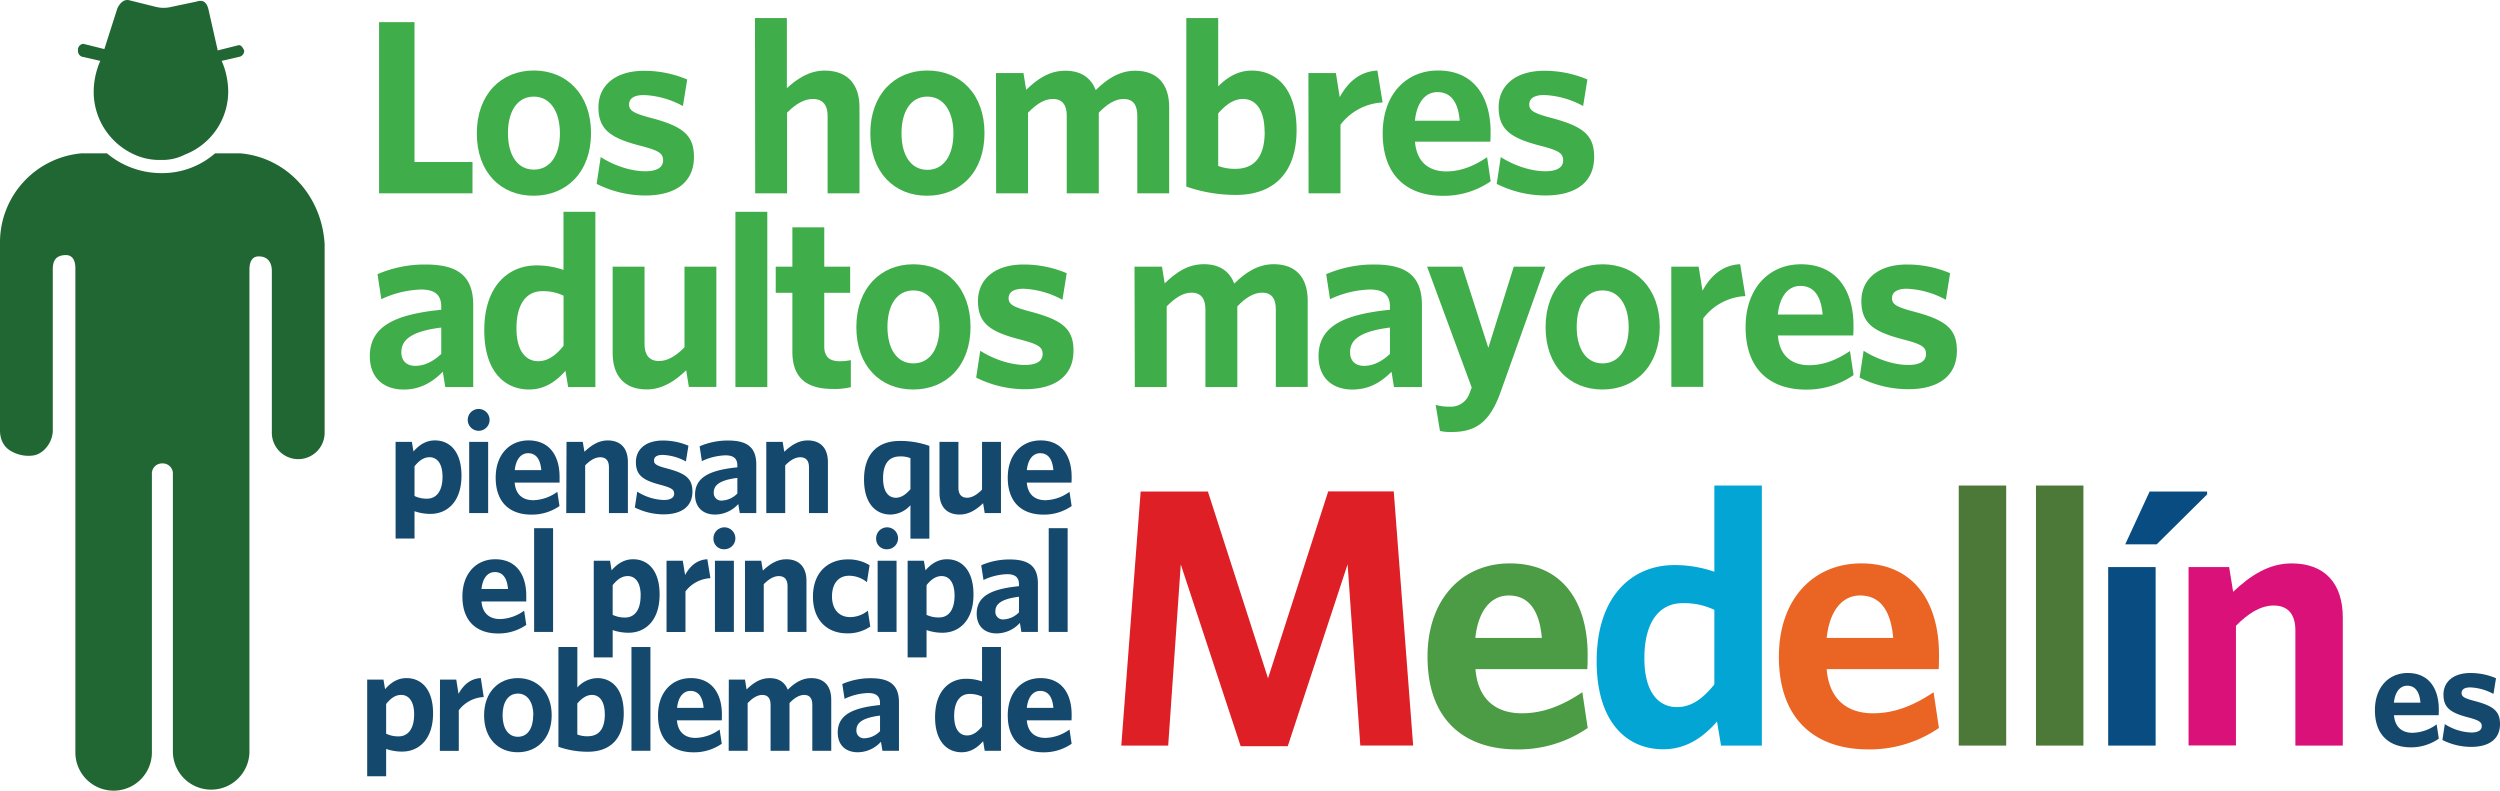 <svg xmlns="http://www.w3.org/2000/svg" viewBox="0 0 862.44 272.76"><title>Asset 8</title><g id="Layer_2" data-name="Layer 2"><g id="Capa_1" data-name="Capa 1"><g id="mayor_hombre"><path d="M82.39,15.57l-7.28,1.82L71.92,3.27C71.47,1.45,70.56-.37,67.83.54L59.18,2.36a11,11,0,0,1-5.46,0L44.61.09c-1.82-.46-3.19.91-4.1,2.73L36,16.93l-7.28-1.82a2.08,2.08,0,0,0-1.82,2.28,2.08,2.08,0,0,0,1.82,2.27L34.6,21A26.91,26.91,0,0,0,32.32,31.5,23.74,23.74,0,0,0,46.43,53.35a20.47,20.47,0,0,0,9.11,1.82,16.73,16.73,0,0,0,8.19-1.82,23.37,23.37,0,0,0,15-21.85A27.08,27.08,0,0,0,76.48,21l5.91-1.37a2.09,2.09,0,0,0,1.83-2.27C83.76,16.48,83.3,15.57,82.39,15.57Z" style="fill:#216734"/><path d="M82.85,52.89H74.2a27.76,27.76,0,0,1-18.66,6.83,29.28,29.28,0,0,1-18.67-6.83H28.22A30.83,30.83,0,0,0,0,83.85v64.64c0,3.19,1.37,5.92,4.1,7.28a11.79,11.79,0,0,0,7.28,1.37c3.64-.46,6.83-4.55,6.83-8.65V93c0-2.27.45-5,4.55-5C25.49,88,26,90.68,26,92.5V259.56a13.2,13.2,0,0,0,26.4,0V163.51A3.48,3.48,0,0,1,56,159.87h0a3.48,3.48,0,0,1,3.64,3.64v96.05a13.21,13.21,0,0,0,26.41,0V93c0-1.82.45-4.55,3.18-4.55,3.64,0,4.55,2.73,4.55,5v55.53a9.11,9.11,0,1,0,18.21,0V84.3C111.07,67.46,98.78,54.26,82.85,52.89Z" style="fill:#216734"/></g><path d="M819.29,245c0-8,4.83-12.83,11.32-12.83,7.45,0,10.72,5.57,10.72,12.56,0,.6,0,1.33-.05,2H825.87c.32,4.09,2.76,6.07,6.4,6.07a14.67,14.67,0,0,0,8.32-2.9l.74,4.92a16.84,16.84,0,0,1-9.8,3C824.49,257.72,819.29,253.81,819.29,245ZM835,242.4c-.33-3.77-1.8-5.84-4.56-5.84-2.35,0-4.19,1.93-4.6,5.84Z" style="fill:#14486d"/><path d="M842.57,255.28l.83-5.48a18.12,18.12,0,0,0,9.11,2.9c2.43,0,3.63-.82,3.63-2.2s-.87-2-4.6-3c-6.07-1.57-8.6-3.27-8.6-7.87,0-4.42,3.4-7.46,9.29-7.46a22.46,22.46,0,0,1,8.83,1.8l-.87,5.43a18.09,18.09,0,0,0-8-2.26c-2.07,0-3,.74-3,1.94s.83,1.79,4.37,2.71c6.44,1.7,8.88,3.4,8.88,8,0,5-3.54,7.87-10,7.87A22.21,22.21,0,0,1,842.57,255.28Z" style="fill:#14486d"/><path d="M407.34,194.71,403,257.21H386.82l6.68-87.65h23.19L437.44,234l20.76-64.47h22.61l6.69,87.65H469.27l-4.38-62.5-20.64,62.73H428Z" style="fill:#de1f26"/><path d="M492.46,226.54c0-20.07,12.11-32.18,28.37-32.18,18.68,0,26.87,13.95,26.87,31.48,0,1.5,0,3.35-.12,5H509c.81,10.27,6.92,15.23,16,15.23,7.5,0,14.18-2.77,20.87-7.27l1.85,12.34a42.2,42.2,0,0,1-24.57,7.38C505.49,258.48,492.46,248.68,492.46,226.54Zm39.44-6.46c-.81-9.46-4.5-14.65-11.42-14.65-5.88,0-10.49,4.84-11.53,14.65Z" style="fill:#4c9b45"/><path d="M550.81,228.15c0-23.06,12.69-33.21,26.76-33.21a41.63,41.63,0,0,1,13.84,2.3V167.49h16.38v89.72H593.72l-1.39-8.3c-4.38,5-10.26,9.57-18.57,9.57C561,258.48,550.81,248.91,550.81,228.15Zm40.6,8V210.39a24.05,24.05,0,0,0-11-2.31c-7.61,0-13.14,6-13.14,19,0,11.53,4.72,16.84,11.18,16.84C583.57,244,587.6,240.84,591.41,236.11Z" style="fill:#03a5d4"/><path d="M613.67,226.54c0-20.07,12.11-32.18,28.37-32.18,18.68,0,26.87,13.95,26.87,31.48,0,1.5,0,3.35-.11,5H630.16c.81,10.27,6.92,15.23,16,15.23,7.5,0,14.19-2.77,20.88-7.27l1.84,12.34a42.19,42.19,0,0,1-24.56,7.38C626.7,258.48,613.67,248.68,613.67,226.54Zm39.44-6.46c-.81-9.46-4.5-14.65-11.42-14.65-5.88,0-10.49,4.84-11.53,14.65Z" style="fill:#ea6524"/><path d="M675.72,167.49h16.37v89.72H675.72Z" style="fill:#4c7838"/><path d="M702.36,167.49h16.37v89.72H702.36Z" style="fill:#4c7838"/><path d="M727.27,195.63h16.37v61.58H727.27Zm14.3-26.07H761.4v1L744,187.79H733.15Z" style="fill:#094c81"/><path d="M755,195.63H769l1.38,8.53c5.77-5.42,12.11-9.8,20.18-9.8,11.54,0,17.65,7,17.65,18.68v44.17H791.85V217.43c0-5.08-2.19-8.54-7.5-8.54-4.49,0-8.88,2.77-13,7v41.28H755Z" style="fill:#da1179"/><path d="M130.77,7.64H143V55.89h20v10.8H130.77Z" style="fill:#3fad49"/><path d="M164.49,46c0-13.45,8.39-21.68,19.66-21.68s19.74,8.16,19.74,21.6-8.4,21.6-19.82,21.6C172.81,67.55,164.49,59.47,164.49,46Zm28.67,0c0-7.39-3.26-12.67-9-12.67s-8.93,5.13-8.93,12.59,3.18,12.59,8.93,12.59S193.16,53.41,193.16,46Z" style="fill:#3fad49"/><path d="M205.83,63.43l1.4-9.25c4.66,3,10.49,4.9,15.38,4.9,4.12,0,6.14-1.4,6.14-3.73,0-2.49-1.47-3.42-7.77-5.05-10.25-2.64-14.53-5.52-14.53-13.29,0-7.46,5.75-12.58,15.7-12.58a37.78,37.78,0,0,1,14.92,3l-1.48,9.16a30.47,30.47,0,0,0-13.44-3.8c-3.5,0-5.13,1.24-5.13,3.26s1.4,3,7.38,4.58c10.88,2.88,15,5.75,15,13.52,0,8.47-6,13.29-16.86,13.29A37.48,37.48,0,0,1,205.83,63.43Z" style="fill:#3fad49"/><path d="M260.45,6.24h11V30.41c3.49-3.19,7.69-6.06,13.05-6.06,7.85,0,12,4.74,12,12.58V66.69h-11V39.89c0-3.42-1.47-5.75-5.12-5.75-3,0-6.07,1.86-8.86,4.74V66.69h-11Z" style="fill:#3fad49"/><path d="M300.24,46c0-13.45,8.39-21.68,19.66-21.68,11.42,0,19.73,8.16,19.73,21.6s-8.39,21.6-19.81,21.6C308.55,67.55,300.24,59.47,300.24,46Zm28.67,0c0-7.39-3.26-12.67-9-12.67S311,38.49,311,46s3.19,12.59,8.94,12.59S328.91,53.41,328.91,46Z" style="fill:#3fad49"/><path d="M343.6,25.2h9.47L354,31c3.88-3.73,7.92-6.6,13.52-6.6,5.75,0,8.93,2.72,10.49,6.68,3.73-3.73,8.15-6.68,13.59-6.68,7.77,0,11.74,4.74,11.74,12.58V66.69h-11V39.89c0-3.42-1.24-5.75-4.74-5.75-2.95,0-5.82,1.86-8.54,4.74V66.69H368V39.89c0-3.42-1.32-5.75-4.81-5.75-3,0-5.75,1.86-8.55,4.74V66.69h-11Z" style="fill:#3fad49"/><path d="M409.25,64.36V6.24h11V29.79c2.72-2.72,6.45-5.44,11.58-5.44,8.7,0,15.46,6.45,15.46,20.51,0,15.23-8.32,22.38-20.83,22.38A51.34,51.34,0,0,1,409.25,64.36Zm27-18.88c0-7.77-3.18-11.34-7.46-11.34-3.26,0-6.06,2.1-8.54,5v18.1a15.82,15.82,0,0,0,6,1C432.33,58.22,436.29,54.57,436.29,45.48Z" style="fill:#3fad49"/><path d="M451.37,25.2h9.48l1.32,8.32c2.64-4.82,6.6-8.86,13-9.17l1.79,11a19.43,19.43,0,0,0-14.53,7.69V66.69h-11Z" style="fill:#3fad49"/><path d="M477,46c0-13.52,8.16-21.68,19.11-21.68,12.59,0,18.11,9.4,18.11,21.21,0,1,0,2.25-.08,3.34h-26c.55,6.92,4.66,10.26,10.8,10.26,5.05,0,9.56-1.87,14.07-4.9l1.24,8.32a28.49,28.49,0,0,1-16.55,5C485.79,67.55,477,60.94,477,46Zm26.57-4.35c-.54-6.38-3-9.87-7.69-9.87-4,0-7.07,3.26-7.77,9.87Z" style="fill:#3fad49"/><path d="M516.33,63.43l1.4-9.25c4.66,3,10.49,4.9,15.38,4.9,4.12,0,6.14-1.4,6.14-3.73,0-2.49-1.48-3.42-7.77-5.05C521.22,47.66,517,44.78,517,37c0-7.46,5.75-12.58,15.7-12.58a37.73,37.73,0,0,1,14.91,3l-1.47,9.16a30.47,30.47,0,0,0-13.44-3.8c-3.5,0-5.13,1.24-5.13,3.26s1.4,3,7.38,4.58c10.88,2.88,15,5.75,15,13.52,0,8.47-6,13.29-16.86,13.29A37.47,37.47,0,0,1,516.33,63.43Z" style="fill:#3fad49"/><path d="M127.58,122.87c0-9.94,8-14.37,24.64-16v-1.09c0-4.27-2.49-5.9-6.92-5.9a34.28,34.28,0,0,0-13.75,3.34l-1.32-8.63a41.06,41.06,0,0,1,16.62-3.34c11,0,16.4,3.89,16.4,14v28.28h-9.64l-.85-5.28c-3.42,3.41-7.54,6.13-13.52,6.13C132.25,134.37,127.58,130.26,127.58,122.87Zm24.64-.77V113c-11.12,1.39-13.76,4.66-13.76,8.54,0,3,1.87,4.67,4.82,4.67C146.47,126.22,149.5,124.66,152.22,122.1Z" style="fill:#3fad49"/><path d="M167.06,113.94c0-15.54,8.55-22.38,18-22.38a28,28,0,0,1,9.33,1.56V73.07h11v60.45H196l-.93-5.6c-2.95,3.34-6.92,6.45-12.51,6.45C173.9,134.37,167.06,127.92,167.06,113.94Zm27.35,5.36V102a16.21,16.21,0,0,0-7.38-1.55c-5.13,0-8.86,4-8.86,12.82,0,7.77,3.18,11.34,7.54,11.34C189.12,124.58,191.84,122.49,194.41,119.3Z" style="fill:#3fad49"/><path d="M211.35,121.79V92h11v26.8c0,3.42,1.48,5.75,5,5.75,3,0,6-1.86,8.78-4.74V92h11v41.49h-9.48l-.93-5.75c-3.81,3.65-8.16,6.6-13.6,6.6C215.39,134.37,211.35,129.63,211.35,121.79Z" style="fill:#3fad49"/><path d="M253.7,73.07h11v60.45h-11Z" style="fill:#3fad49"/><path d="M273.35,121.32V101h-5.74V92h5.74V78.43h11V92h8.93v9h-8.93v18.49c0,3.34,1.55,5.13,5.36,5.13a18.08,18.08,0,0,0,3.81-.39v9.33a22.74,22.74,0,0,1-6,.62C279.1,134.22,273.35,131.11,273.35,121.32Z" style="fill:#3fad49"/><path d="M295.42,112.85c0-13.44,8.39-21.68,19.66-21.68,11.42,0,19.73,8.16,19.73,21.6s-8.39,21.6-19.81,21.6C303.74,134.37,295.42,126.29,295.42,112.85Zm28.67,0c0-7.38-3.26-12.66-9-12.66s-8.94,5.12-8.94,12.58,3.19,12.59,8.94,12.59S324.09,120.23,324.09,112.85Z" style="fill:#3fad49"/><path d="M336.76,130.26l1.4-9.25c4.66,2.95,10.49,4.89,15.38,4.89,4.12,0,6.14-1.39,6.14-3.72,0-2.49-1.48-3.42-7.77-5.06-10.26-2.64-14.53-5.51-14.53-13.28,0-7.46,5.75-12.59,15.7-12.59a37.9,37.9,0,0,1,14.91,3l-1.47,9.17a30.49,30.49,0,0,0-13.44-3.81c-3.5,0-5.13,1.25-5.13,3.27s1.4,3,7.38,4.58c10.88,2.87,15,5.75,15,13.52,0,8.47-6,13.29-16.86,13.29A37.6,37.6,0,0,1,336.76,130.26Z" style="fill:#3fad49"/><path d="M391.38,92h9.48l.93,5.75c3.89-3.73,7.93-6.61,13.52-6.61,5.75,0,8.94,2.72,10.49,6.69,3.73-3.73,8.16-6.69,13.6-6.69,7.77,0,11.73,4.74,11.73,12.59v29.76h-11V106.71c0-3.42-1.24-5.75-4.74-5.75-2.95,0-5.83,1.87-8.55,4.74v27.82h-11V106.71c0-3.42-1.32-5.75-4.82-5.75-2.95,0-5.75,1.87-8.54,4.74v27.82h-11Z" style="fill:#3fad49"/><path d="M454.87,122.87c0-9.94,8-14.37,24.63-16v-1.09c0-4.27-2.49-5.9-6.92-5.9a34.28,34.28,0,0,0-13.75,3.34l-1.32-8.63a41.08,41.08,0,0,1,16.63-3.34c10.95,0,16.39,3.89,16.39,14v28.28h-9.64l-.85-5.28c-3.42,3.41-7.54,6.13-13.52,6.13C459.53,134.37,454.87,130.26,454.87,122.87Zm24.63-.77V113c-11.11,1.39-13.76,4.66-13.76,8.54,0,3,1.87,4.67,4.82,4.67C473.75,126.22,476.78,124.66,479.5,122.1Z" style="fill:#3fad49"/><path d="M496.75,148.67l-1.48-9a16.66,16.66,0,0,0,4.9.62,6.75,6.75,0,0,0,6.68-4.35l.85-2.26L492.32,92h12.12l9,28,8.78-28h10.88l-15.46,43.35c-3.73,10.34-8.55,13.68-16.86,13.68A16.35,16.35,0,0,1,496.75,148.67Z" style="fill:#3fad49"/><path d="M533.19,112.85c0-13.44,8.39-21.68,19.66-21.68s19.73,8.16,19.73,21.6-8.39,21.6-19.81,21.6C541.51,134.37,533.19,126.29,533.19,112.85Zm28.67,0c0-7.38-3.26-12.66-9-12.66s-8.94,5.12-8.94,12.58,3.19,12.59,8.94,12.59S561.86,120.23,561.86,112.85Z" style="fill:#3fad49"/><path d="M576.55,92H586l1.32,8.31c2.64-4.82,6.6-8.86,13-9.17l1.79,11a19.4,19.4,0,0,0-14.53,7.69v23.62h-11Z" style="fill:#3fad49"/><path d="M602.19,112.85c0-13.52,8.16-21.68,19.11-21.68,12.59,0,18.11,9.4,18.11,21.22,0,1,0,2.25-.08,3.34h-26c.55,6.91,4.66,10.25,10.8,10.25,5,0,9.56-1.86,14.07-4.89l1.24,8.31a28.42,28.42,0,0,1-16.55,5C611,134.37,602.19,127.77,602.19,112.85Zm26.57-4.35c-.54-6.37-3-9.87-7.69-9.87-4,0-7.07,3.27-7.77,9.87Z" style="fill:#3fad49"/><path d="M641.51,130.26l1.4-9.25c4.66,2.95,10.49,4.89,15.38,4.89,4.12,0,6.14-1.39,6.14-3.72,0-2.49-1.48-3.42-7.77-5.06-10.26-2.64-14.53-5.51-14.53-13.28,0-7.46,5.75-12.59,15.7-12.59a37.9,37.9,0,0,1,14.91,3l-1.47,9.17a30.49,30.49,0,0,0-13.44-3.81c-3.5,0-5.13,1.25-5.13,3.27s1.4,3,7.38,4.58c10.88,2.87,15,5.75,15,13.52,0,8.47-6,13.29-16.86,13.29A37.6,37.6,0,0,1,641.51,130.26Z" style="fill:#3fad49"/><path d="M136.47,152.44h5.61l.56,3.31c1.74-2,4.09-3.82,7.4-3.82,5.11,0,9.16,3.82,9.16,12.15,0,9.15-5.06,13.2-10.68,13.2a16.56,16.56,0,0,1-5.52-.92v9.43h-6.53Zm16.19,12c0-4.6-1.93-6.71-4.46-6.71-2.07,0-3.68,1.24-5.2,3.13v10.25a9.58,9.58,0,0,0,4.37.92C150.41,172,152.66,169.64,152.66,164.44Z" style="fill:#14486d"/><path d="M161.36,144.85a3.77,3.77,0,0,1,7.54,0,3.77,3.77,0,0,1-7.54,0Zm.5,7.59h6.54V177h-6.54Z" style="fill:#14486d"/><path d="M171,164.77c0-8,4.83-12.84,11.32-12.84,7.45,0,10.72,5.57,10.72,12.56,0,.6,0,1.33,0,2H177.55c.32,4.09,2.76,6.07,6.39,6.07a14.7,14.7,0,0,0,8.33-2.9l.74,4.92a16.76,16.76,0,0,1-9.8,2.95C176.17,177.51,171,173.6,171,164.77Zm15.73-2.58c-.32-3.77-1.79-5.84-4.55-5.84-2.35,0-4.19,1.93-4.6,5.84Z" style="fill:#14486d"/><path d="M195.44,152.44h5.61l.56,3.4c2.3-2.16,4.83-3.91,8-3.91,4.6,0,7,2.81,7,7.45V177h-6.54V161.13c0-2-.87-3.4-3-3.4-1.79,0-3.54,1.1-5.2,2.8V177h-6.53Z" style="fill:#14486d"/><path d="M219,175.07l.83-5.47a18.1,18.1,0,0,0,9.1,2.89c2.44,0,3.64-.82,3.64-2.2s-.88-2-4.6-3c-6.07-1.57-8.6-3.27-8.6-7.87,0-4.42,3.4-7.45,9.29-7.45a22.46,22.46,0,0,1,8.83,1.79l-.87,5.43a18.09,18.09,0,0,0-8-2.26c-2.07,0-3,.74-3,1.94s.83,1.79,4.37,2.71c6.44,1.7,8.88,3.41,8.88,8,0,5-3.54,7.86-10,7.86A22.21,22.21,0,0,1,219,175.07Z" style="fill:#14486d"/><path d="M239.78,170.7c0-5.89,4.74-8.51,14.59-9.48v-.64c0-2.53-1.47-3.5-4.1-3.5a20.38,20.38,0,0,0-8.14,2l-.78-5.11a24.44,24.44,0,0,1,9.84-2c6.49,0,9.71,2.3,9.71,8.28V177h-5.7l-.51-3.12a10.87,10.87,0,0,1-8,3.63C242.55,177.51,239.78,175.07,239.78,170.7Zm14.59-.46v-5.38c-6.58.83-8.14,2.76-8.14,5.06a2.58,2.58,0,0,0,2.85,2.76A7.84,7.84,0,0,0,254.37,170.24Z" style="fill:#14486d"/><path d="M264.35,152.44H270l.55,3.4c2.3-2.16,4.83-3.91,8.06-3.91,4.6,0,7,2.81,7,7.45V177h-6.53V161.13c0-2-.87-3.4-3-3.4-1.79,0-3.54,1.1-5.2,2.8V177h-6.53Z" style="fill:#14486d"/><path d="M314.08,174.29a9.48,9.48,0,0,1-6.86,3.22c-5.11,0-9.15-3.82-9.15-12.1,0-9.06,4.92-13.3,12.33-13.3a30.19,30.19,0,0,1,10.21,1.71v32h-6.53Zm0-5.52V158.05a9.15,9.15,0,0,0-3.55-.6c-3.58,0-5.89,2.16-5.89,7.55,0,4.6,1.84,6.71,4.42,6.71C311,171.71,312.6,170.47,314.08,168.77Z" style="fill:#14486d"/><path d="M324.1,170.06V152.44h6.53v15.87c0,2,.88,3.4,2.95,3.4,1.79,0,3.54-1.1,5.2-2.8V152.44h6.53V177H339.7l-.55-3.4c-2.26,2.16-4.84,3.91-8.06,3.91C326.49,177.51,324.1,174.7,324.1,170.06Z" style="fill:#14486d"/><path d="M347.65,164.77c0-8,4.83-12.84,11.32-12.84,7.45,0,10.72,5.57,10.72,12.56,0,.6,0,1.33-.05,2H354.23c.32,4.09,2.76,6.07,6.4,6.07a14.64,14.64,0,0,0,8.32-2.9l.74,4.92a16.76,16.76,0,0,1-9.8,2.95C352.85,177.51,347.65,173.6,347.65,164.77Zm15.74-2.58c-.32-3.77-1.8-5.84-4.56-5.84-2.34,0-4.18,1.93-4.6,5.84Z" style="fill:#14486d"/><path d="M159.52,205.77c0-8,4.83-12.84,11.31-12.84,7.46,0,10.72,5.57,10.72,12.56,0,.6,0,1.33,0,2H166.1c.32,4.09,2.76,6.07,6.39,6.07a14.7,14.7,0,0,0,8.33-2.9l.73,4.92a16.74,16.74,0,0,1-9.8,2.95C164.72,218.51,159.52,214.6,159.52,205.77Zm15.73-2.58c-.32-3.77-1.79-5.84-4.55-5.84-2.35,0-4.19,1.93-4.6,5.84Z" style="fill:#14486d"/><path d="M184.26,182.21h6.54V218h-6.54Z" style="fill:#14486d"/><path d="M204.83,193.44h5.61l.55,3.31c1.75-2,4.1-3.82,7.41-3.82,5.1,0,9.15,3.82,9.15,12.15,0,9.15-5.06,13.2-10.67,13.2a16.52,16.52,0,0,1-5.52-.92v9.43h-6.53Zm16.19,12c0-4.6-1.93-6.71-4.46-6.71-2.07,0-3.68,1.24-5.2,3.13v10.25a9.58,9.58,0,0,0,4.37.92C218.77,213,221,210.64,221,205.44Z" style="fill:#14486d"/><path d="M229.94,193.44h5.61l.79,4.92c1.56-2.85,3.91-5.25,7.68-5.43l1.06,6.53a11.5,11.5,0,0,0-8.61,4.56v14h-6.53Z" style="fill:#14486d"/><path d="M246.13,185.85a3.78,3.78,0,1,1,3.78,3.63A3.58,3.58,0,0,1,246.13,185.85Zm.51,7.59h6.53V218h-6.53Z" style="fill:#14486d"/><path d="M257,193.44h5.61l.55,3.4c2.3-2.16,4.83-3.91,8.05-3.91,4.6,0,7,2.81,7,7.45V218h-6.53V202.13c0-2-.87-3.4-3-3.4-1.79,0-3.54,1.1-5.2,2.8V218H257Z" style="fill:#14486d"/><path d="M280.45,205.86c0-8.6,5.38-12.88,12-12.88a14,14,0,0,1,7.54,2l-.92,5.85a9.77,9.77,0,0,0-6.21-2.21c-3.36,0-5.84,2.44-5.84,7.13s2.67,7.13,6.21,7.13a9.73,9.73,0,0,0,6.16-2.21l.83,5.48a13.7,13.7,0,0,1-8.05,2.34C285.28,218.46,280.45,213.86,280.45,205.86Z" style="fill:#14486d"/><path d="M302.25,185.85a3.78,3.78,0,1,1,3.77,3.63A3.58,3.58,0,0,1,302.25,185.85Zm.51,7.59h6.53V218h-6.53Z" style="fill:#14486d"/><path d="M313.11,193.44h5.61l.55,3.31c1.75-2,4.1-3.82,7.41-3.82,5.11,0,9.15,3.82,9.15,12.15,0,9.15-5.06,13.2-10.67,13.2a16.52,16.52,0,0,1-5.52-.92v9.43h-6.53Zm16.19,12c0-4.6-1.93-6.71-4.46-6.71-2.07,0-3.68,1.24-5.2,3.13v10.25A9.58,9.58,0,0,0,324,213C327.05,213,329.3,210.64,329.3,205.44Z" style="fill:#14486d"/><path d="M336.94,211.7c0-5.89,4.73-8.51,14.58-9.48v-.64c0-2.53-1.47-3.5-4.1-3.5a20.38,20.38,0,0,0-8.14,2L338.5,195a24.44,24.44,0,0,1,9.84-2c6.49,0,9.71,2.3,9.71,8.28V218h-5.7l-.51-3.12a10.87,10.87,0,0,1-8,3.63C339.7,218.51,336.94,216.07,336.94,211.7Zm14.58-.46v-5.38c-6.58.83-8.14,2.76-8.14,5.06a2.58,2.58,0,0,0,2.85,2.76A7.84,7.84,0,0,0,351.52,211.24Z" style="fill:#14486d"/><path d="M361.78,182.21h6.53V218h-6.53Z" style="fill:#14486d"/><path d="M126.67,234.44h5.62l.55,3.31c1.75-2,4.09-3.82,7.4-3.82,5.11,0,9.16,3.82,9.16,12.15,0,9.15-5.06,13.2-10.67,13.2a16.47,16.47,0,0,1-5.52-.92v9.43h-6.54Zm16.2,12c0-4.6-1.94-6.71-4.47-6.71-2.07,0-3.68,1.24-5.19,3.13v10.25a9.55,9.55,0,0,0,4.37.92C140.61,254,142.87,251.64,142.87,246.44Z" style="fill:#14486d"/><path d="M151.79,234.44h5.61l.78,4.92c1.57-2.85,3.91-5.25,7.69-5.43l1,6.53a11.49,11.49,0,0,0-8.6,4.56v14h-6.53Z" style="fill:#14486d"/><path d="M167,246.77c0-8,5-12.84,11.64-12.84s11.68,4.83,11.68,12.79-5,12.79-11.73,12.79S167,254.72,167,246.77Zm17,0c0-4.37-1.93-7.5-5.33-7.5s-5.29,3-5.29,7.45,1.88,7.45,5.29,7.45S183.94,251.14,183.94,246.77Z" style="fill:#14486d"/><path d="M192.64,257.62V223.21h6.53v13.94a9.62,9.62,0,0,1,6.85-3.22c5.16,0,9.16,3.82,9.16,12.15,0,9-4.92,13.25-12.33,13.25A30.37,30.37,0,0,1,192.64,257.62Zm16-11.18c0-4.6-1.89-6.71-4.42-6.71-1.93,0-3.59,1.24-5.06,2.94v10.72a9.41,9.41,0,0,0,3.54.6C206.3,254,208.65,251.83,208.65,246.44Z" style="fill:#14486d"/><path d="M217.84,223.21h6.54V259h-6.54Z" style="fill:#14486d"/><path d="M227,246.77c0-8,4.83-12.84,11.32-12.84,7.45,0,10.72,5.57,10.72,12.56,0,.6,0,1.33-.05,2H233.53c.32,4.09,2.76,6.07,6.39,6.07a14.7,14.7,0,0,0,8.33-2.9l.74,4.92a16.76,16.76,0,0,1-9.8,2.95C232.15,259.51,227,255.6,227,246.77Zm15.73-2.58c-.32-3.77-1.79-5.84-4.55-5.84-2.35,0-4.19,1.93-4.6,5.84Z" style="fill:#14486d"/><path d="M251.42,234.44H257l.55,3.4c2.3-2.21,4.69-3.91,8-3.91s5.29,1.61,6.21,4c2.21-2.21,4.83-4,8.05-4,4.6,0,6.95,2.81,6.95,7.45V259h-6.53V243.13c0-2-.74-3.4-2.81-3.4-1.75,0-3.45,1.1-5.06,2.8V259h-6.53V243.13c0-2-.78-3.4-2.85-3.4-1.75,0-3.41,1.1-5.06,2.8V259h-6.54Z" style="fill:#14486d"/><path d="M289,252.7c0-5.89,4.74-8.51,14.59-9.48v-.64c0-2.53-1.47-3.5-4.1-3.5a20.38,20.38,0,0,0-8.14,2l-.78-5.11a24.44,24.44,0,0,1,9.84-2c6.49,0,9.71,2.3,9.71,8.28V259h-5.7l-.51-3.12a10.87,10.87,0,0,1-8,3.63C291.76,259.51,289,257.07,289,252.7Zm14.59-.46v-5.38c-6.58.83-8.15,2.76-8.15,5.06a2.59,2.59,0,0,0,2.86,2.76A7.84,7.84,0,0,0,303.59,252.24Z" style="fill:#14486d"/><path d="M322.58,247.41c0-9.2,5.06-13.25,10.68-13.25a16.56,16.56,0,0,1,5.52.92V223.21h6.53V259H339.7l-.55-3.31c-1.75,2-4.1,3.82-7.41,3.82C326.63,259.51,322.58,255.69,322.58,247.41Zm16.2,3.17V240.33a9.57,9.57,0,0,0-4.37-.93c-3,0-5.25,2.4-5.25,7.6,0,4.6,1.89,6.71,4.46,6.71C335.65,253.71,337.26,252.47,338.78,250.58Z" style="fill:#14486d"/><path d="M347.65,246.77c0-8,4.83-12.84,11.32-12.84,7.45,0,10.72,5.57,10.72,12.56,0,.6,0,1.33-.05,2H354.23c.32,4.09,2.76,6.07,6.4,6.07a14.64,14.64,0,0,0,8.32-2.9l.74,4.92a16.76,16.76,0,0,1-9.8,2.95C352.85,259.51,347.65,255.6,347.65,246.77Zm15.74-2.58c-.32-3.77-1.8-5.84-4.56-5.84-2.34,0-4.18,1.93-4.6,5.84Z" style="fill:#14486d"/></g></g></svg>